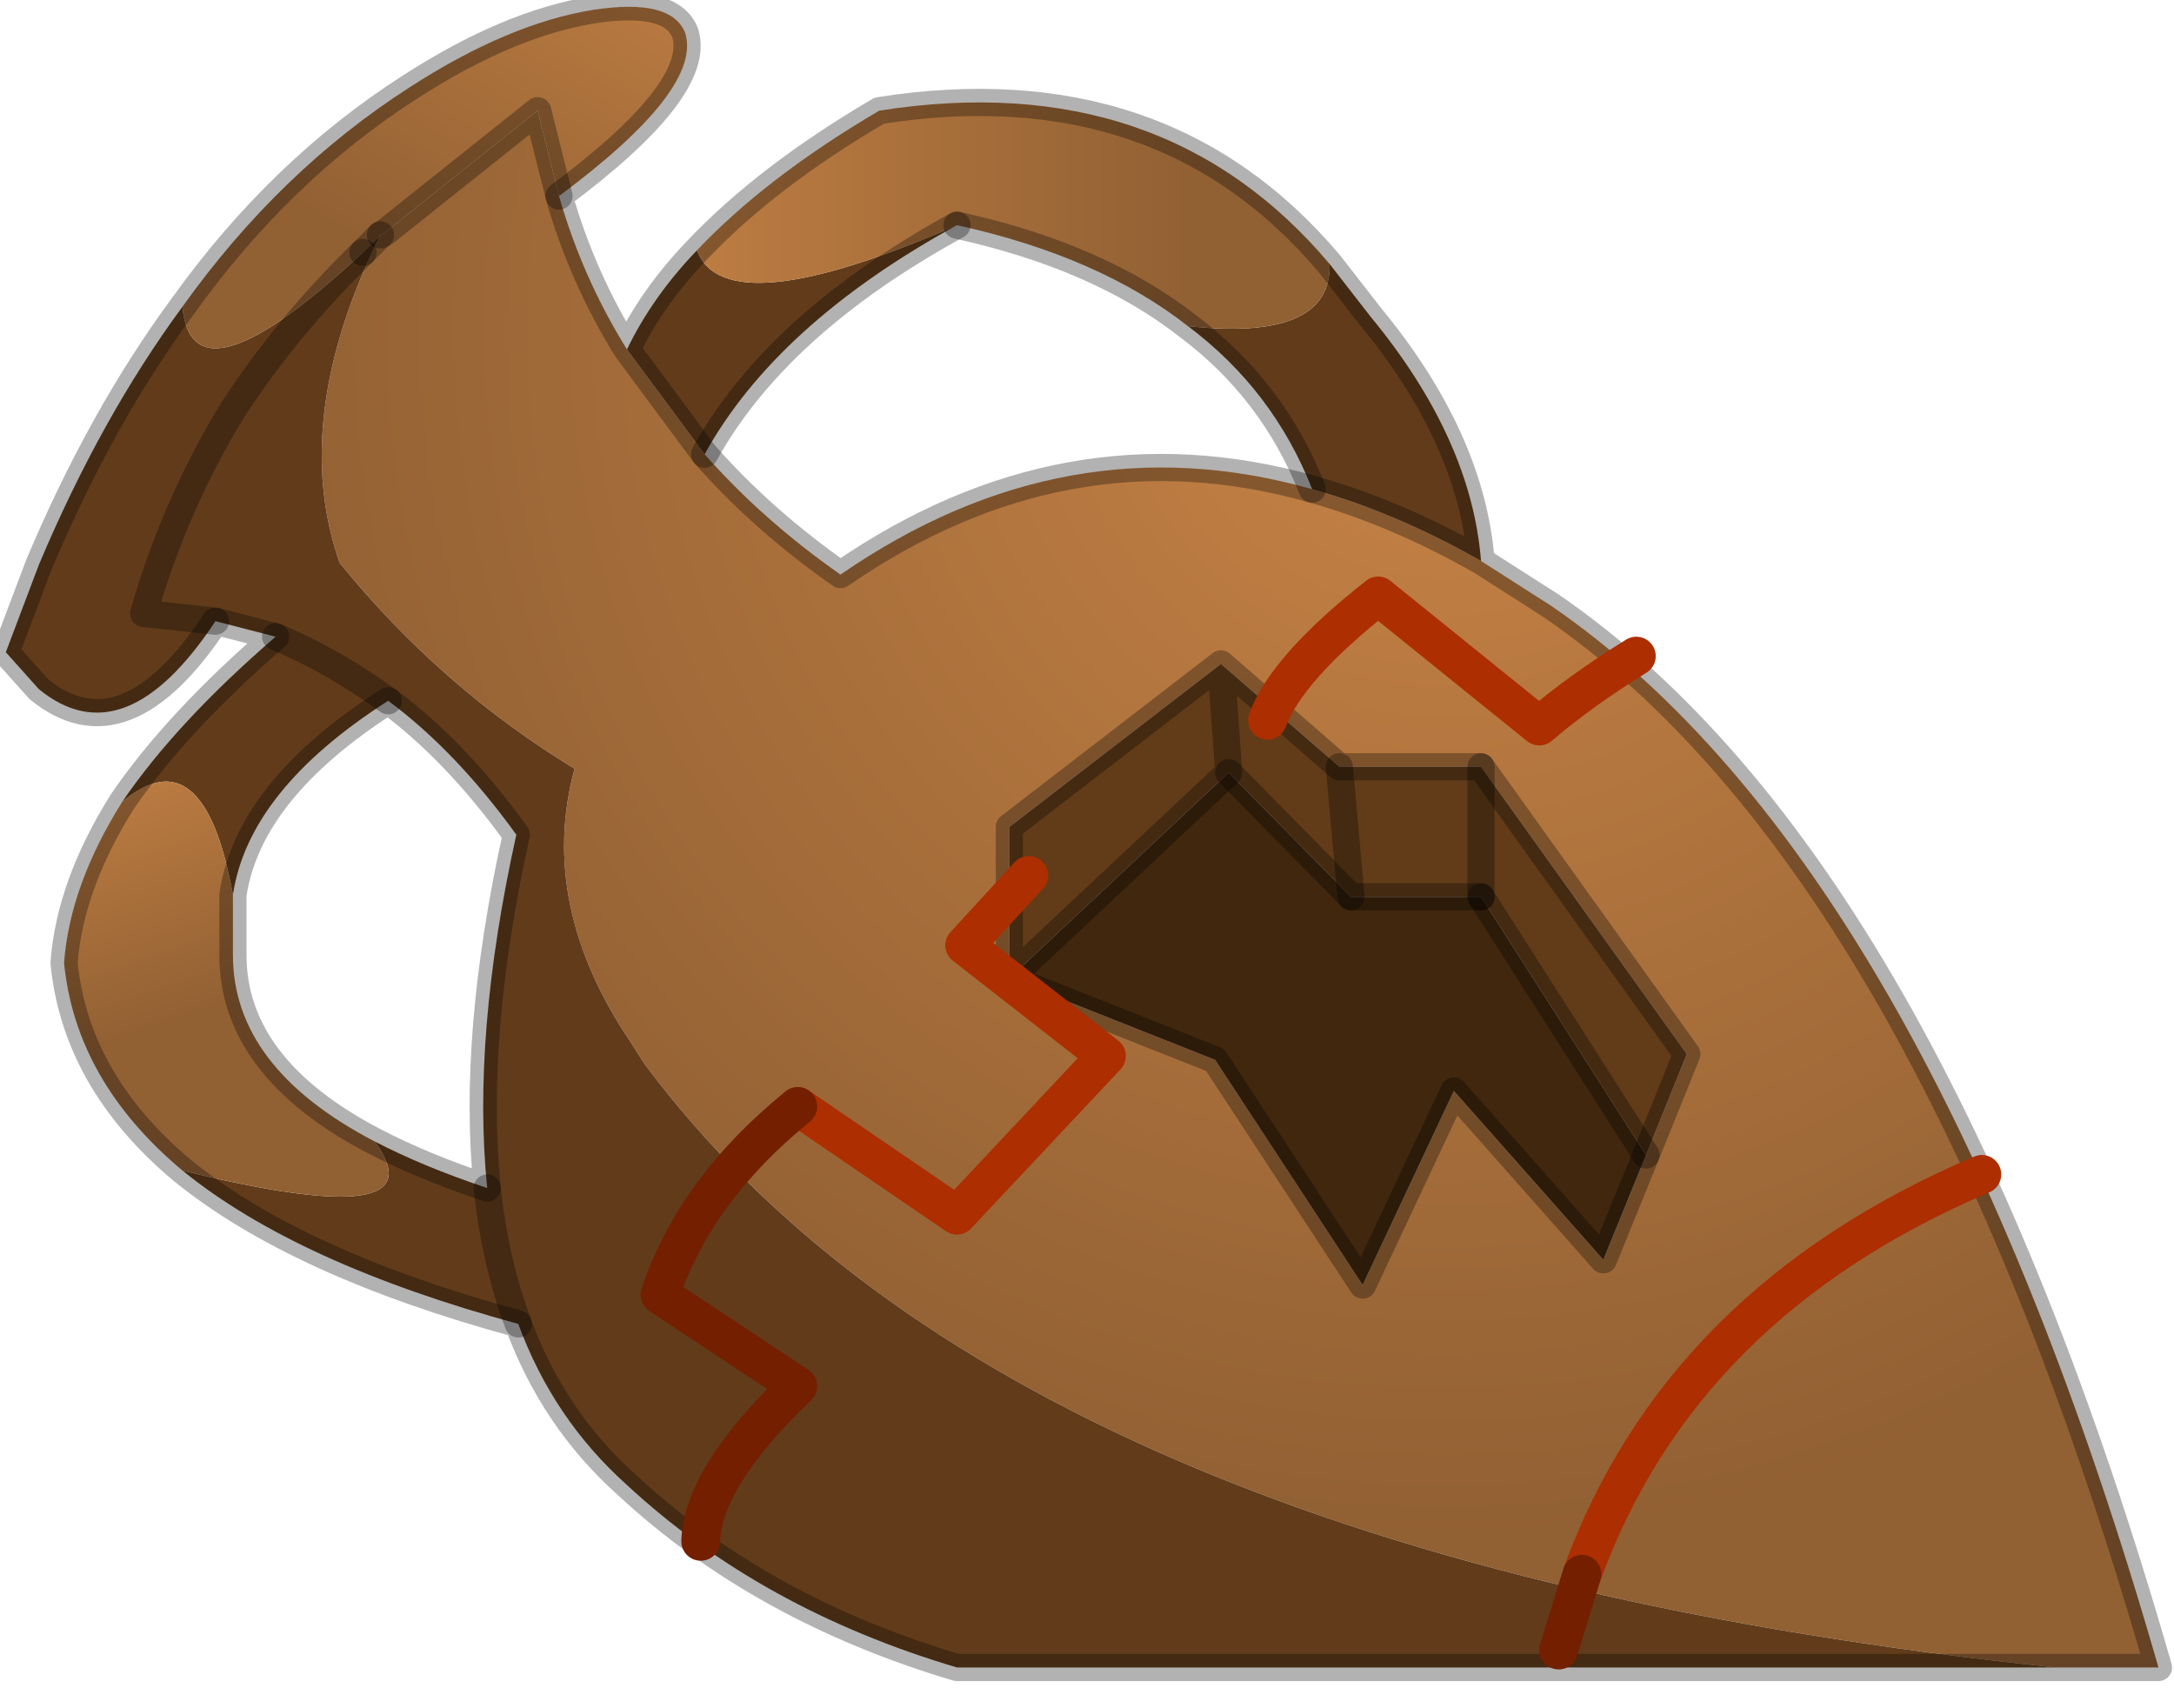 <?xml version="1.0" encoding="utf-8"?>
<svg version="1.1" id="Layer_1"
xmlns="http://www.w3.org/2000/svg"
xmlns:xlink="http://www.w3.org/1999/xlink"
width="56px" height="44px"
xml:space="preserve">
<g id="PathID_1283" transform="matrix(1, 0, 0, 1, 36, 42.4)">
<radialGradient
id="RadialGradID_619" gradientUnits="userSpaceOnUse" gradientTransform="matrix(0.038, 0, 0, 0.038, 1.2, -33.9)" spreadMethod ="pad" cx="0" cy="0" r="819.2" fx="0" fy="0" >
<stop  offset="0"  style="stop-color:#C98446;stop-opacity:1" />
<stop  offset="1"  style="stop-color:#916033;stop-opacity:1" />
</radialGradient>
<path style="fill:url(#RadialGradID_619) " d="M-4.7 -15.1L-0.9 -9.3L1.45 -14.3L5.3 -9.95L6.4 -12.65L7.45 -15.25L2.15 -22.65L-1.5 -22.65L-4.55 -25.3L-10 -21.1L-10 -17.2L-4.7 -15.1M-26.2 -36.35L-26.1 -36.4L-22.15 -39.55L-21.6 -37.35Q-21 -35.25 -19.85 -33.4L-17.85 -30.7Q-16.35 -29 -14.35 -27.6Q-8.55 -31.6 -2.2 -29.8Q-0.05 -29.2 2.15 -27.95L3.95 -26.8Q13.65 -20.15 19.6 0.55L16.95 0.55Q-9.9 -2.25 -19.4 -15L-19.75 -15.55Q-22.15 -19.1 -21.2 -22.6Q-24.65 -24.7 -27.25 -27.9Q-28.55 -31.6 -26.2 -36.35" />
<path style="fill:#623C18;fill-opacity:1" d="M-1.5 -22.65L-1.2 -19.3L-4.35 -22.5L-4.55 -25.3L-4.35 -22.5L-10 -17.2L-10 -21.1L-4.55 -25.3L-1.5 -22.65L2.15 -22.65L7.45 -15.25L6.4 -12.65L2.15 -19.3L-1.2 -19.3L-1.5 -22.65M2.15 -22.65L2.15 -19.3L2.15 -22.65" />
<path style="fill:#41270E;fill-opacity:1" d="M2.15 -19.3L6.4 -12.65L5.3 -9.95L1.45 -14.3L-0.9 -9.3L-4.7 -15.1L-10 -17.2L-4.35 -22.5L-1.2 -19.3L2.15 -19.3" />
<path style="fill:#623C1A;fill-opacity:1" d="M-26.35 -13Q-25.1 -12.35 -23.45 -11.8Q-23.85 -15.7 -22.7 -20.9Q-24.25 -23.05 -26 -24.35Q-29.6 -22.05 -30 -19.35Q-30.75 -23.5 -32.85 -21.75Q-31.45 -23.8 -28.9 -26L-30.45 -26.4Q-32.8 -22.85 -35 -24.65L-35.85 -25.6L-35 -27.85Q-33.4 -31.65 -31.3 -34.5Q-31.05 -31.8 -26.65 -35.9Q-28.6 -34 -30 -31.85Q-31.5 -29.4 -32.3 -26.6L-30.45 -26.4L-32.3 -26.6Q-31.5 -29.4 -30 -31.85Q-28.6 -34 -26.65 -35.9L-26.4 -36.15L-26.2 -36.35Q-28.55 -31.6 -27.25 -27.9Q-24.65 -24.7 -21.2 -22.6Q-22.15 -19.1 -19.75 -15.55L-19.4 -15Q-9.9 -2.25 16.95 0.55L-11.35 0.55Q-16.4 -0.95 -19.85 -4.15Q-21.75 -5.85 -22.65 -8.3Q-28.35 -9.85 -31.3 -12.25Q-24.6 -10.6 -26.35 -13M-11.35 -36.6Q-16 -34.05 -17.85 -30.7L-19.85 -33.4Q-19.2 -34.75 -18.05 -35.95Q-17.3 -34 -11.35 -36.6M-1.75 -35.6L-0.7 -34.25Q1.9 -31.1 2.15 -27.95Q-0.05 -29.2 -2.2 -29.8Q-3.2 -32.35 -5.4 -34Q-1.7 -33.6 -1.75 -35.6M-22.65 -8.3Q-23.25 -9.9 -23.45 -11.8Q-23.25 -9.9 -22.65 -8.3M-28.9 -26Q-27.45 -25.4 -26 -24.35Q-27.45 -25.4 -28.9 -26" />
<linearGradient
id="LinearGradID_620" gradientUnits="userSpaceOnUse" gradientTransform="matrix(0.01, 0, 0, 0.004, -13.35, -36.1)" spreadMethod ="pad" x1="-819.2" y1="0" x2="819.2" y2="0" >
<stop  offset="0" style="stop-color:#C98446;stop-opacity:1" />
<stop  offset="1" style="stop-color:#916033;stop-opacity:1" />
</linearGradient>
<path style="fill:url(#LinearGradID_620) " d="M-5.4 -34Q-7.7 -35.8 -11.35 -36.6Q-17.3 -34 -18.05 -35.95Q-16.25 -37.85 -13.35 -39.55Q-6.05 -40.7 -1.75 -35.6Q-1.7 -33.6 -5.4 -34" />
<linearGradient
id="LinearGradID_621" gradientUnits="userSpaceOnUse" gradientTransform="matrix(-0.004, 0.007, -0.005, -0.003, -22.5, -41.1)" spreadMethod ="pad" x1="-819.2" y1="0" x2="819.2" y2="0" >
<stop  offset="0" style="stop-color:#C98446;stop-opacity:1" />
<stop  offset="1" style="stop-color:#916033;stop-opacity:1" />
</linearGradient>
<path style="fill:url(#LinearGradID_621) " d="M-22.15 -39.55L-26.1 -36.4L-26.2 -36.35L-26.4 -36.15L-26.65 -35.9Q-31.05 -31.8 -31.3 -34.5Q-28.8 -38 -25.45 -40.15Q-22.9 -41.8 -20.7 -42.15Q-18.7 -42.45 -18.35 -41.55Q-17.9 -40.1 -21.6 -37.35L-22.15 -39.55" />
<linearGradient
id="LinearGradID_622" gradientUnits="userSpaceOnUse" gradientTransform="matrix(0.001, 0.005, -0.006, 0.002, -30.3, -20.75)" spreadMethod ="pad" x1="-819.2" y1="0" x2="819.2" y2="0" >
<stop  offset="0" style="stop-color:#C98446;stop-opacity:1" />
<stop  offset="1" style="stop-color:#916033;stop-opacity:1" />
</linearGradient>
<path style="fill:url(#LinearGradID_622) " d="M-30 -19.35L-30 -17.8Q-30 -14.9 -26.35 -13Q-24.6 -10.6 -31.3 -12.25Q-34.05 -14.55 -34.35 -17.6Q-34.2 -19.6 -32.85 -21.75Q-30.75 -23.5 -30 -19.35" />
<path style="fill:none;stroke-width:0.7;stroke-linecap:round;stroke-linejoin:round;stroke-miterlimit:3;stroke:#000000;stroke-opacity:0.302" d="M-10 -17.2L-10 -21.1L-4.55 -25.3L-1.5 -22.65L2.15 -22.65L7.45 -15.25L6.4 -12.65L5.3 -9.95L1.45 -14.3L-0.9 -9.3L-4.7 -15.1L-10 -17.2L-4.35 -22.5L-4.55 -25.3" />
<path style="fill:none;stroke-width:0.7;stroke-linecap:round;stroke-linejoin:round;stroke-miterlimit:3;stroke:#000000;stroke-opacity:0.302" d="M2.15 -19.3L2.15 -22.65" />
<path style="fill:none;stroke-width:0.7;stroke-linecap:round;stroke-linejoin:round;stroke-miterlimit:3;stroke:#000000;stroke-opacity:0.302" d="M2.15 -19.3L6.4 -12.65" />
<path style="fill:none;stroke-width:0.7;stroke-linecap:round;stroke-linejoin:round;stroke-miterlimit:3;stroke:#000000;stroke-opacity:0.302" d="M2.15 -27.95L3.95 -26.8Q13.65 -20.15 19.6 0.55L16.95 0.55L-11.35 0.55Q-16.4 -0.95 -19.85 -4.15Q-21.75 -5.85 -22.65 -8.3Q-28.35 -9.85 -31.3 -12.25Q-34.05 -14.55 -34.35 -17.6Q-34.2 -19.6 -32.85 -21.75Q-31.45 -23.8 -28.9 -26L-30.45 -26.4Q-32.8 -22.85 -35 -24.65L-35.85 -25.6L-35 -27.85Q-33.4 -31.65 -31.3 -34.5Q-28.8 -38 -25.45 -40.15Q-22.9 -41.8 -20.7 -42.15Q-18.7 -42.45 -18.35 -41.55Q-17.9 -40.1 -21.6 -37.35Q-21 -35.25 -19.85 -33.4Q-19.2 -34.75 -18.05 -35.95Q-16.25 -37.85 -13.35 -39.55Q-6.05 -40.7 -1.75 -35.6L-0.7 -34.25Q1.9 -31.1 2.15 -27.95Q-0.05 -29.2 -2.2 -29.8Q-8.55 -31.6 -14.35 -27.6Q-16.35 -29 -17.85 -30.7L-19.85 -33.4" />
<path style="fill:none;stroke-width:0.7;stroke-linecap:round;stroke-linejoin:round;stroke-miterlimit:3;stroke:#000000;stroke-opacity:0.302" d="M-11.35 -36.6Q-16 -34.05 -17.85 -30.7" />
<path style="fill:none;stroke-width:0.7;stroke-linecap:round;stroke-linejoin:round;stroke-miterlimit:3;stroke:#000000;stroke-opacity:0.302" d="M-2.2 -29.8Q-3.2 -32.35 -5.4 -34Q-7.7 -35.8 -11.35 -36.6" />
<path style="fill:none;stroke-width:0.7;stroke-linecap:round;stroke-linejoin:round;stroke-miterlimit:3;stroke:#000000;stroke-opacity:0.302" d="M-26.2 -36.35L-26.1 -36.4L-22.15 -39.55L-21.6 -37.35" />
<path style="fill:none;stroke-width:0.7;stroke-linecap:round;stroke-linejoin:round;stroke-miterlimit:3;stroke:#000000;stroke-opacity:0.302" d="M-26.65 -35.9Q-28.6 -34 -30 -31.85Q-31.5 -29.4 -32.3 -26.6L-30.45 -26.4" />
<path style="fill:none;stroke-width:0.7;stroke-linecap:round;stroke-linejoin:round;stroke-miterlimit:3;stroke:#000000;stroke-opacity:0.302" d="M-26.2 -36.35L-26.4 -36.15L-26.65 -35.9" />
<path style="fill:none;stroke-width:0.7;stroke-linecap:round;stroke-linejoin:round;stroke-miterlimit:3;stroke:#000000;stroke-opacity:0.302" d="M-26.35 -13Q-25.1 -12.35 -23.45 -11.8Q-23.85 -15.7 -22.7 -20.9Q-24.25 -23.05 -26 -24.35Q-29.6 -22.05 -30 -19.35L-30 -17.8Q-30 -14.9 -26.35 -13z" />
<path style="fill:none;stroke-width:0.7;stroke-linecap:round;stroke-linejoin:round;stroke-miterlimit:3;stroke:#000000;stroke-opacity:0.302" d="M-23.45 -11.8Q-23.25 -9.9 -22.65 -8.3" />
<path style="fill:none;stroke-width:0.7;stroke-linecap:round;stroke-linejoin:round;stroke-miterlimit:3;stroke:#000000;stroke-opacity:0.302" d="M-1.2 -19.3L-1.5 -22.65" />
<path style="fill:none;stroke-width:0.7;stroke-linecap:round;stroke-linejoin:round;stroke-miterlimit:3;stroke:#000000;stroke-opacity:0.302" d="M-4.35 -22.5L-1.2 -19.3L2.15 -19.3" />
<path style="fill:none;stroke-width:0.7;stroke-linecap:round;stroke-linejoin:round;stroke-miterlimit:3;stroke:#000000;stroke-opacity:0.302" d="M-26 -24.35Q-27.45 -25.4 -28.9 -26" />
</g>
<g id="PathID_1284" transform="matrix(1, 0, 0, 1, 36, 42.4)">
<path style="fill:none;stroke-width:1;stroke-linecap:round;stroke-linejoin:round;stroke-miterlimit:3;stroke:#AD2E00;stroke-opacity:1" d="M4.75 -1.85Q7.3 -8.85 15.05 -12.15" />
<path style="fill:none;stroke-width:1;stroke-linecap:round;stroke-linejoin:round;stroke-miterlimit:3;stroke:#AD2E00;stroke-opacity:1" d="M-3.35 -23.85Q-2.85 -25.2 -0.5 -27.05L3.65 -23.7Q4.7 -24.6 6.15 -25.5" />
<path style="fill:none;stroke-width:1;stroke-linecap:round;stroke-linejoin:round;stroke-miterlimit:3;stroke:#741F00;stroke-opacity:1" d="M4.15 0.1L4.75 -1.85" />
<path style="fill:none;stroke-width:1;stroke-linecap:round;stroke-linejoin:round;stroke-miterlimit:3;stroke:#AD2E00;stroke-opacity:1" d="M-15.45 -13.9L-11.35 -11.1L-7.5 -15.2L-11.15 -18.05L-9.5 -19.85" />
<path style="fill:none;stroke-width:1;stroke-linecap:round;stroke-linejoin:round;stroke-miterlimit:3;stroke:#741F00;stroke-opacity:1" d="M-17.95 -2.7Q-17.9 -4.35 -15.45 -6.7L-19 -9.05Q-18.1 -11.75 -15.45 -13.9" />
</g>
</svg>
